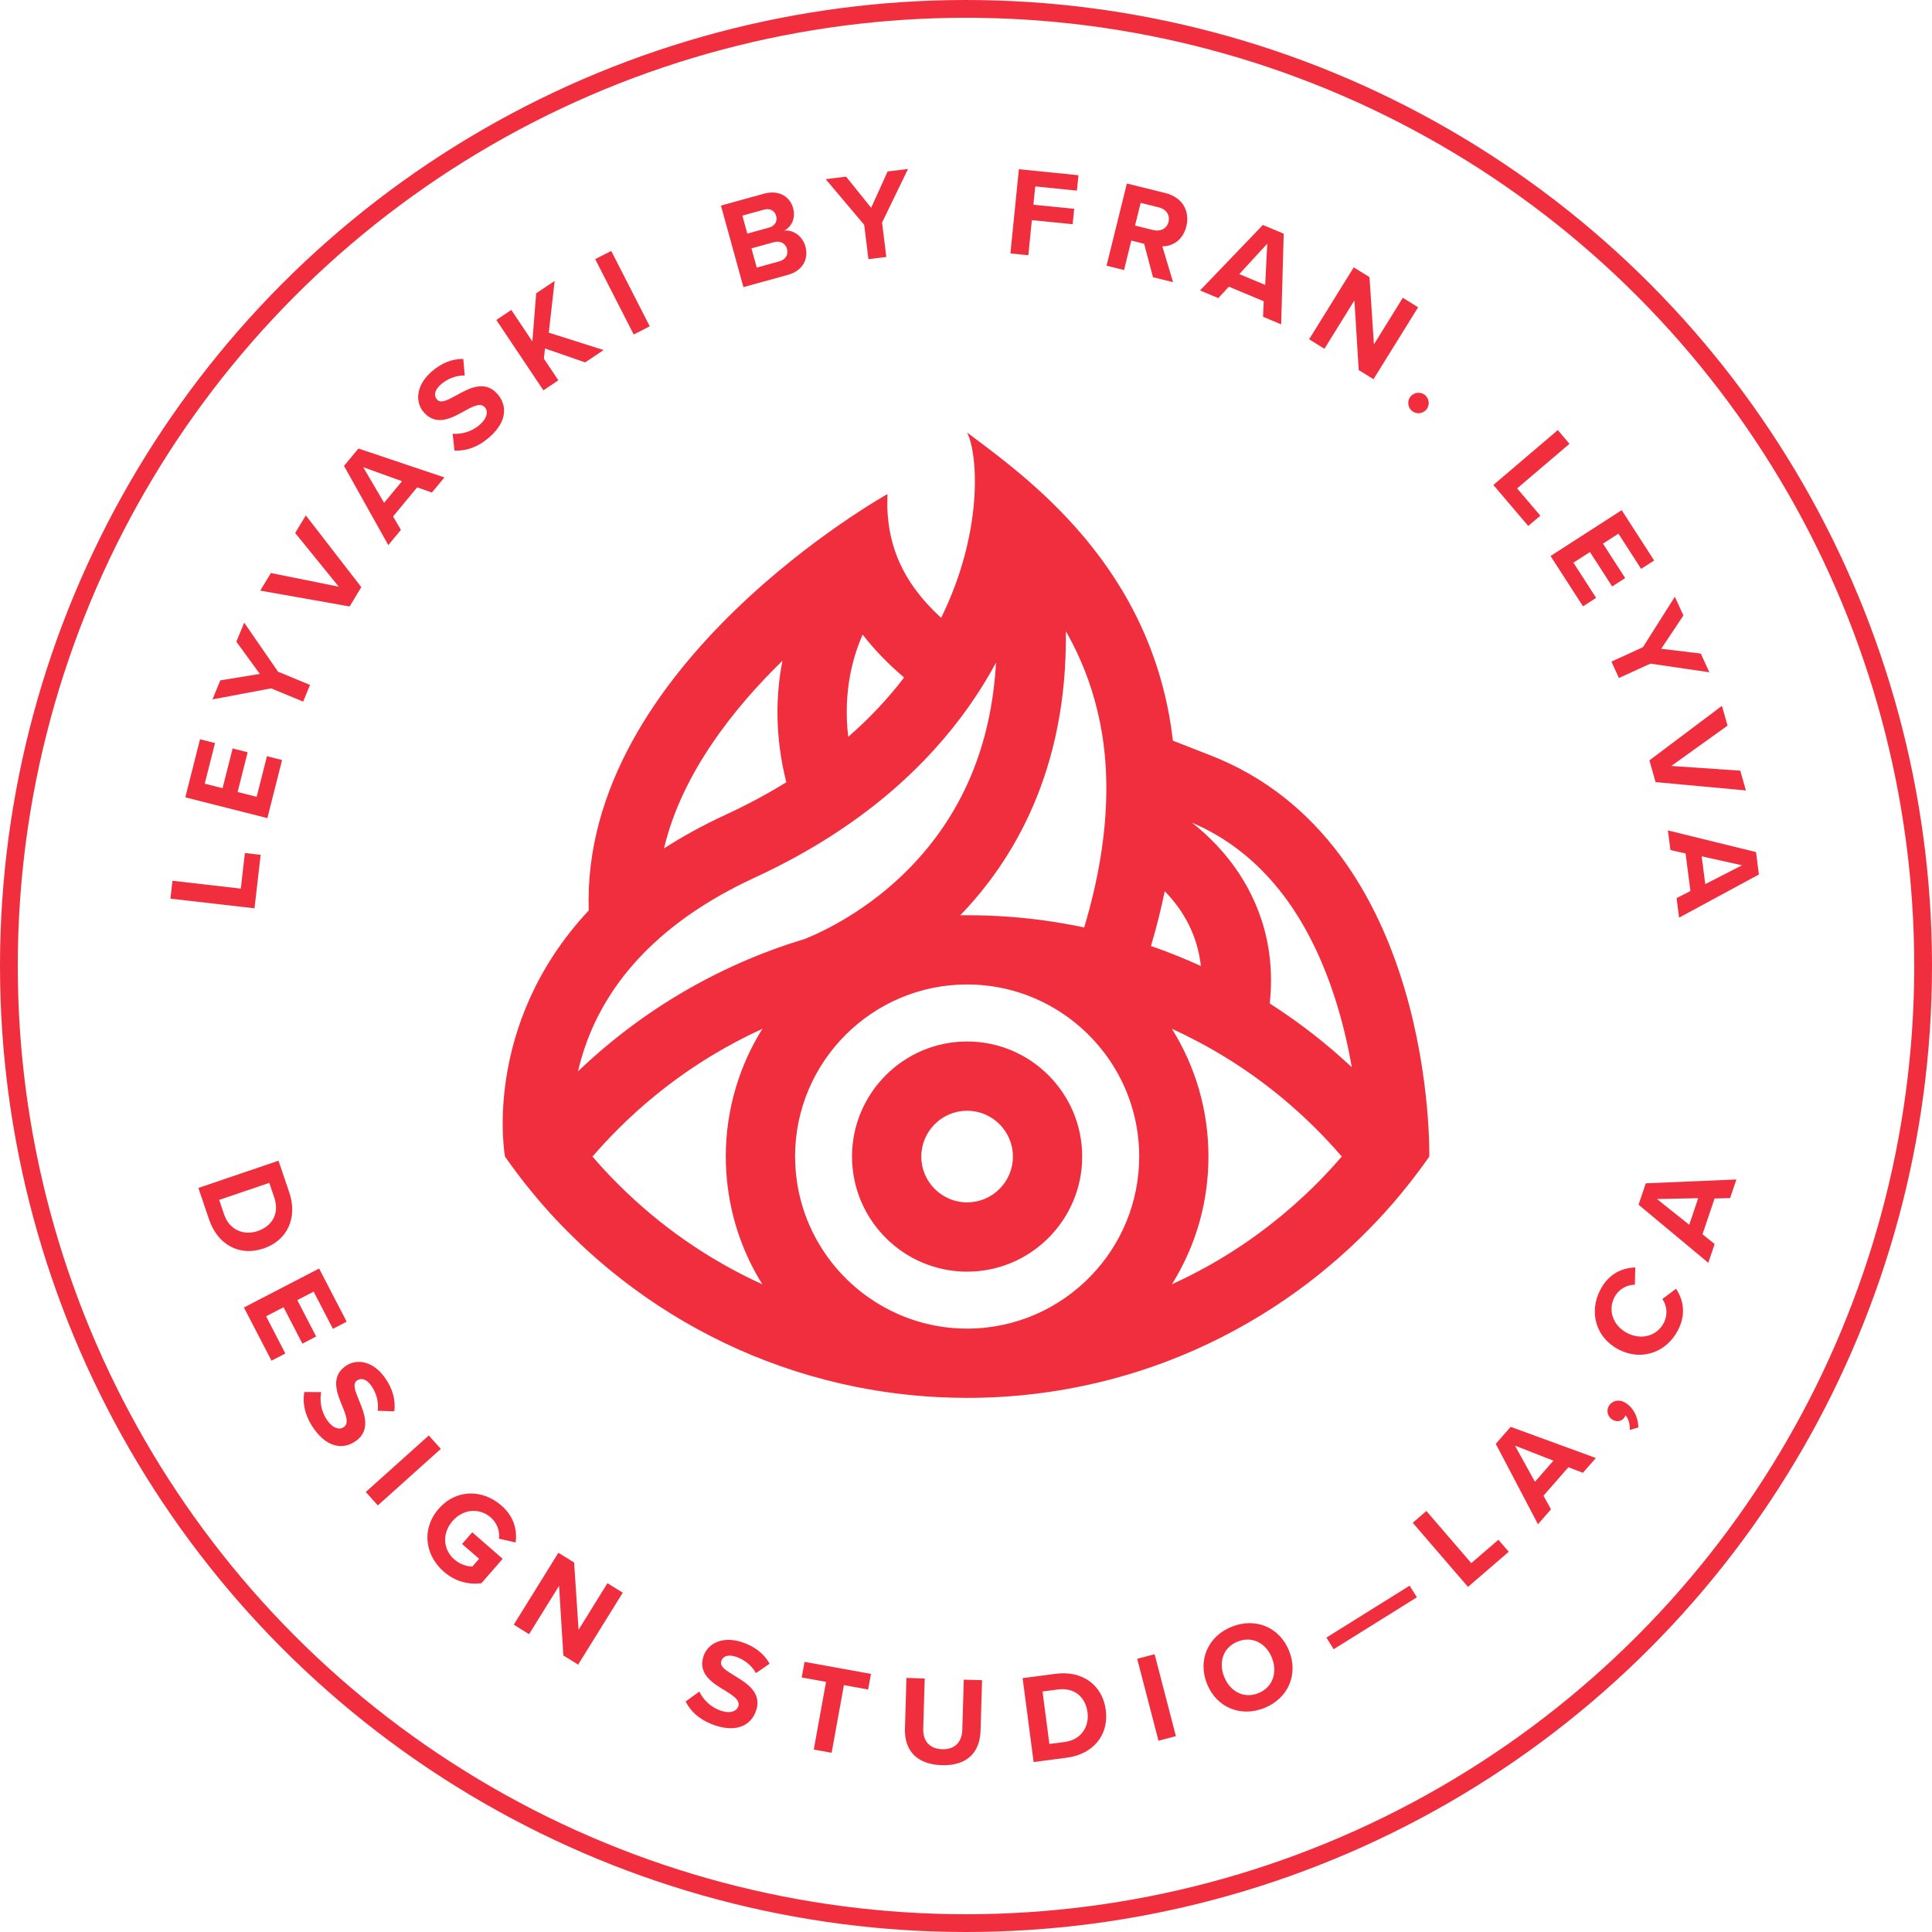 <?xml version="1.0" encoding="UTF-8"?>
<svg enable-background="new 0 0 761.16 761.16" version="1.1" viewBox="0 0 761.16 761.16" xml:space="preserve" xmlns="http://www.w3.org/2000/svg">
<style type="text/css">
	.st0{fill:#F12E3E;}
	.st1{fill:none;stroke:#F12E3E;stroke-width:7;stroke-miterlimit:10;}
</style>

	
		<path class="st0" d="m381.02 410.32c-25 0-45.34 20.34-45.34 45.34s20.34 45.34 45.34 45.34 45.34-20.34 45.34-45.34-20.34-45.34-45.34-45.34zm0 63.39c-9.95 0-18.05-8.1-18.05-18.05s8.1-18.05 18.05-18.05 18.05 8.1 18.05 18.05-8.1 18.05-18.05 18.05z"/>
		<path class="st0" d="m476.43 297.41c-4.93-1.9-9.71-3.77-14.34-5.61-7.91-68.67-57.56-103.75-81.07-121.38 4.38 8.77 6.33 39.36-10.24 73-15.22-13.96-22.03-29.32-21.13-48.77 0 0-120.95 67.34-117.7 164.04-42.46 45.43-33 96.96-33 96.96 5.33 7.64 11.12 14.92 17.34 21.82 0.17 0.19 0.33 0.38 0.5 0.56 3.03 3.34 6.18 6.57 9.42 9.71 1.84 1.79 3.7 3.56 5.59 5.28 5.64 5.13 11.56 9.97 17.71 14.51 25.59 18.87 55.37 32.37 87.7 38.86 10.34 2.07 20.95 3.43 31.76 4.01 3.99 0.21 8.01 0.33 12.05 0.33 17.85 0 35.21-2.11 51.85-6.1 9.15-2.19 18.07-4.95 26.74-8.23 14.93-5.66 29.09-12.88 42.29-21.47 6.08-3.96 11.96-8.21 17.61-12.73 1.49-1.19 2.96-2.41 4.42-3.64 5.52-4.65 10.82-9.57 15.86-14.73 1.85-1.9 3.68-3.82 5.47-5.79 4.79-5.27 9.32-10.78 13.59-16.5 1.45-1.94 2.86-3.9 4.25-5.88-0.01 0 2.89-123.71-86.67-158.25zm-56.53-48.74c0.31 0.54 0.63 1.08 0.93 1.63 5.05 9.14 8.85 18.86 11.36 29.06 1.51 6.11 2.56 12.4 3.14 18.83 0.37 4.06 0.54 8.21 0.54 12.43 0.01 17.01-2.91 35.37-8.73 54.78-0.46-0.1-0.92-0.2-1.38-0.29-9.15-1.88-18.5-3.2-28.02-3.91-5.52-0.41-11.1-0.62-16.73-0.62-0.9 0-1.8 0.01-2.7 0.02 20.51-21.19 42.34-56.79 41.59-111.93zm-80.03 1.34c4.55 5.91 9.99 11.54 16.32 16.91-6.06 7.94-13.32 15.82-22.01 23.38-2.15-18.16 2.05-32.13 5.69-40.29zm-31.6 10.3c-2.57 13.04-3.16 29.28 1.51 47.88-7.26 4.49-15.18 8.77-23.84 12.77-8.99 4.15-17.06 8.61-24.33 13.28 6.97-29.64 27.84-55.59 46.66-73.93zm-80.54 161.77c0.72-3.16 1.65-6.47 2.84-9.89 2.15-6.18 4.91-12.07 8.27-17.68 5.54-9.24 12.72-17.71 21.51-25.37 10.2-8.9 22.55-16.71 37.03-23.4 38.78-17.9 64.31-40.69 81.12-63.02 5.53-7.34 10.1-14.62 13.9-21.67-1.8 32.55-13.26 59.75-34.24 81.13-16.09 16.41-33.55 24.69-41.01 27.73-17.7 5.31-34.47 12.78-50 22.09-7.96 4.77-15.59 10.02-22.85 15.72-1.32 1.03-2.62 2.07-3.91 3.14-4.37 3.58-8.58 7.33-12.66 11.22zm58.95 45.32c1.73 14.04 6.51 27.13 13.67 38.59-21.18-9.66-40.31-22.93-56.9-39.52-3.49-3.49-6.83-7.09-10.02-10.8 3.19-3.71 6.53-7.31 10.02-10.8 4.72-4.72 9.64-9.15 14.76-13.33 7.08-5.77 14.52-11.03 22.31-15.73 6.39-3.86 13-7.35 19.83-10.47-4.41 7.06-7.92 14.74-10.37 22.88-2.62 8.69-4.04 17.9-4.04 27.45 0 3.96 0.26 7.88 0.74 11.73zm143.16 35.22c-12.34 12.82-29.65 20.82-48.81 20.82-10.02 0-19.54-2.2-28.11-6.13-22.94-10.5-39.04-33.42-39.64-60.12-0.01-0.52-0.04-1.03-0.04-1.55 0-37.38 30.41-67.79 67.79-67.79 17.02 0 32.58 6.32 44.5 16.72 14.26 12.44 23.29 30.71 23.29 51.07-0.01 18.24-7.25 34.79-18.98 46.98zm23.61-129.92c2.22-7.45 4.01-14.64 5.43-21.6 1.63 1.68 3.28 3.57 4.84 5.68 5.32 7.17 8.44 15.14 9.39 23.8-6.4-2.92-12.95-5.56-19.66-7.88zm65.15 93.76c-2.82 2.82-5.73 5.54-8.69 8.17-6.9 6.11-14.18 11.71-21.82 16.75-8.38 5.53-17.19 10.41-26.39 14.6 6.84-10.94 11.52-23.37 13.43-36.7 0.64-4.45 0.97-9 0.97-13.63 0-18.48-5.28-35.73-14.4-50.33 3.62 1.65 7.17 3.41 10.67 5.27 16.97 9.02 32.47 20.49 46.23 34.25 3.49 3.49 6.83 7.09 10.02 10.8-3.2 3.73-6.53 7.33-10.02 10.82zm-18.35-71.11c2.74-25.51-6.38-44.15-15.47-55.97-5.07-6.59-10.54-11.64-15.2-15.29 26.93 11.53 46.17 35.69 57.21 71.89 2.61 8.56 4.47 16.9 5.79 24.49-9.96-9.33-20.78-17.74-32.33-25.12z"/>
	
	
		<path class="st0" d="m109.72 457.29 4.23 12.45c3.36 9.89-0.6 18.9-10.11 22.13-9.51 3.24-18.1-1.5-21.46-11.4l-4.23-12.45 31.57-10.73zm-21.42 21.18c2.12 6.25 7.86 8.36 13.21 6.54 5.58-1.9 8.73-6.77 6.53-13.26l-1.95-5.73-19.74 6.71 1.95 5.74z"/>
		<path class="st0" d="m125.72 499.76 10.86 20.95-5.42 2.81-7.59-14.65-6.44 3.34 7.43 14.34-5.42 2.81-7.43-14.34-6.88 3.57 7.59 14.65-5.46 2.83-10.86-20.95 29.62-15.36z"/>
		<path class="st0" d="m126.54 548.46c-0.63 3.34-0.19 7.5 2.48 11.25 2.26 3.18 4.87 3.66 6.42 2.55 2.04-1.45 1.05-4.3-0.45-7.96-2.14-5.17-4.97-11.74 1.1-16.06 4.52-3.22 10.97-1.91 15.52 4.49 3.07 4.32 4.32 8.83 3.74 13.29l-6.53-0.21c0.47-3.65-0.68-7.25-2.56-9.9-1.85-2.61-3.98-3.18-5.61-2.02-1.83 1.3-0.78 3.99 0.72 7.65 2.17 5.21 4.88 11.87-1.15 16.16-4.97 3.54-11.24 2.66-16.46-4.68-3.71-5.22-4.62-10.21-3.88-14.61l6.66 0.05z"/>
		<path class="st0" d="m168.93 565.54 4.74 5.29-24.82 22.27-4.74-5.29 24.82-22.27z"/>
		<path class="st0" d="m197.51 593.11c5.2 4.53 6.28 9.91 5.61 14.57l-6.55-1.46c0.37-2.79-0.56-6.06-3.2-8.36-4.56-3.97-10.93-3.36-15.07 1.39s-3.87 11.15 0.69 15.12c2.3 2 5.16 2.83 7.1 2.81l2.66-3.05-6.71-5.84 4.01-4.6 11.99 10.44-8.37 9.62c-5.06 0.63-10.28-0.6-14.85-4.58-7.35-6.4-8.92-16.79-2.02-24.7 6.93-7.96 17.36-7.76 24.71-1.36z"/>
		<path class="st0" d="m220.25 624.79-11.81 19.04-6.03-3.74 17.58-28.34 6.2 3.85 1.75 26.5 11.38-18.36 6.03 3.74-17.58 28.34-5.82-3.61-1.7-27.42z"/>
		<path class="st0" d="m275.52 666.43c1.46 3.06 4.29 6.15 8.66 7.6 3.7 1.22 6.09 0.06 6.68-1.74 0.78-2.37-1.7-4.09-5.08-6.15-4.78-2.9-10.96-6.51-8.63-13.59 1.74-5.27 7.71-8.04 15.16-5.58 5.03 1.66 8.71 4.56 10.89 8.49l-5.38 3.7c-1.78-3.22-4.84-5.44-7.93-6.46-3.04-1-5.09-0.21-5.72 1.69-0.71 2.14 1.73 3.68 5.11 5.74 4.83 2.91 10.96 6.67 8.64 13.7-1.91 5.79-7.49 8.8-16.03 5.98-6.08-2.01-9.77-5.49-11.78-9.47l5.41-3.91z"/>
		<path class="st0" d="m325.44 662.62-9.59-1.74 1.12-6.15 26.17 4.75-1.12 6.15-9.54-1.73-4.84 26.66-7.03-1.28 4.83-26.66z"/>
		<path class="st0" d="m357.12 661.06 7.2 0.22-0.59 19.79c-0.14 4.65 2.31 7.92 7.51 8.08 5.1 0.15 7.74-2.97 7.88-7.62l0.59-19.79 7.2 0.21-0.6 19.99c-0.25 8.29-5.17 13.8-15.26 13.5-10.19-0.3-14.77-6.14-14.53-14.34l0.6-20.04z"/>
		<path class="st0" d="m402.89 661.14 13.04-1.71c10.36-1.36 18.41 4.3 19.72 14.26 1.3 9.96-5.03 17.45-15.39 18.8l-13.04 1.71-4.33-33.06zm16.55 25.16c6.54-0.86 9.75-6.07 9.01-11.67-0.77-5.85-4.92-9.89-11.72-9.01l-6 0.79 2.7 20.67 6.01-0.78z"/>
		<path class="st0" d="m448.02 653.51 6.87-1.79 8.39 32.28-6.87 1.79-8.39-32.28z"/>
		<path class="st0" d="m485.24 640.9c9.37-3.77 18.88 0.16 22.63 9.49 3.75 9.32-0.38 18.75-9.75 22.52-9.32 3.75-18.83-0.18-22.59-9.5-3.74-9.33 0.39-18.76 9.71-22.51zm2.35 5.84c-5.71 2.3-7.61 8.13-5.28 13.93 2.32 5.75 7.75 8.68 13.46 6.39 5.71-2.3 7.64-8.2 5.33-13.95-2.33-5.8-7.8-8.66-13.51-6.37z"/>
		<path class="st0" d="m522.57 645.17 32.79-20.46 2.86 4.58-32.79 20.46-2.86-4.58z"/>
		<path class="st0" d="m556.58 599.93 5.38-4.63 17.69 20.53 10.68-9.2 4.08 4.73-16.06 13.84-21.77-25.27z"/>
		<path class="st0" d="m617.91 578.05-9.81 11.22 2.95 5.37-5.13 5.87-16.62-31.67 5.86-6.7 33.57 12.28-5.1 5.83-5.72-2.2zm-13.18 5.74 7.27-8.32-15.14-5.93 7.87 14.25z"/>
		<path class="st0" d="m642.07 563.37c0.2-1.8-0.45-4.49-1.67-5.8-0.04 0.15-0.21 0.58-0.41 0.87-1.07 1.57-3.16 1.96-4.93 0.75-1.82-1.24-2.29-3.74-1.1-5.48 1.33-1.94 4.07-2.67 6.75-0.84 3.1 2.12 4.67 5.74 4.77 9.5l-3.41 1z"/>
		<path class="st0" d="m637.68 531.66c-9.09-4.74-11.72-14.84-7.21-23.49 3.51-6.74 9.02-8.66 13.79-8.83l-0.16 6.8c-3.04-0.01-6.33 1.66-8.04 4.94-2.68 5.14-0.59 11.19 5 14.1s11.74 1.16 14.42-3.99c1.71-3.28 1.23-6.91-0.56-9.42l5.43-4.05c2.57 4.05 4.22 9.64 0.71 16.38-4.5 8.65-14.29 12.29-23.38 7.56z"/>
		<path class="st0" d="m675.5 472.17-4.76 14.12 4.78 3.83-2.49 7.39-27.48-22.88 2.84-8.43 35.71-1.52-2.48 7.34-6.12 0.15zm-9.98 10.36 3.53-10.47-16.26 0.32 12.73 10.15z"/>
	
	
		
			<path class="st0" d="m67.14 354.05 0.81-7.05 26.92 3.09 1.61-14.01 6.21 0.71-2.42 21.06-33.13-3.8z"/>
			<path class="st0" d="m73.01 314.13 5.79-22.88 5.91 1.5-4.05 16 7.03 1.78 3.96-15.66 5.92 1.5-3.96 15.66 7.51 1.9 4.05-16 5.96 1.51-5.79 22.88-32.33-8.19z"/>
			<path class="st0" d="m106.82 271.2-23.12 4.34 3.1-7.49 15.56-2.55-9.25-12.7 3.1-7.48 13.33 19.31 12.61 5.22-2.71 6.56-12.62-5.21z"/>
			<path class="st0" d="m102.53 232.69 4.2-6.93 26.73 5.38-17.17-21.16 4.2-6.93 21.86 28.27-4.61 7.61-35.21-6.24z"/>
			<path class="st0" d="m164.36 192-9.5 11.47 3.09 5.28-4.97 6.01-17.45-31.2 5.68-6.85 33.88 11.38-4.94 5.97-5.79-2.06zm-13.03 6.09 7.05-8.51-15.29-5.52 8.24 14.03z"/>
			<path class="st0" d="m178.34 170.89c3.39 0.25 7.47-0.67 10.89-3.75 2.9-2.61 3.07-5.25 1.8-6.67-1.67-1.86-4.4-0.55-7.86 1.36-4.89 2.72-11.09 6.29-16.08 0.75-3.71-4.12-3.16-10.68 2.68-15.93 3.94-3.55 8.28-5.3 12.77-5.24l0.54 6.51c-3.68-0.05-7.12 1.5-9.54 3.68-2.38 2.14-2.7 4.32-1.37 5.8 1.5 1.67 4.05 0.32 7.52-1.59 4.92-2.75 11.23-6.21 16.18-0.71 4.08 4.53 3.93 10.86-2.76 16.88-4.76 4.28-9.61 5.76-14.06 5.53l-0.71-6.62z"/>
			<path class="st0" d="m214.72 137.29-0.44 4.02 5.7 8.52-5.9 3.95-18.54-27.72 5.9-3.95 8.29 12.39 1.52-18.95 7.27-4.87-2.31 20.38 21.6 6.85-7.27 4.87-15.82-5.49z"/>
			<path class="st0" d="m234.49 102.09 6.32-3.23 15.18 29.7-6.32 3.23-15.18-29.7z"/>
			<path class="st0" d="m284.03 80.99 16.92-4.67c6.12-1.69 10.33 1.35 11.51 5.64 1.12 4.05-0.65 7.44-3.51 8.9 3.57-0.41 7.23 2.16 8.35 6.2 1.33 4.82-0.84 9.57-6.96 11.25l-17.45 4.81-8.86-32.13zm18.98 8.67c2.31-0.64 3.35-2.53 2.78-4.6-0.54-1.98-2.42-3.12-4.73-2.48l-8.58 2.37 1.95 7.09 8.58-2.38zm3.94 13.33c2.6-0.72 3.73-2.64 3.1-4.95-0.56-2.02-2.48-3.36-5.18-2.62l-8.82 2.43 2.09 7.57 8.81-2.43z"/>
			<path class="st0" d="m340.47 88.56-15.18-17.97 8.04-1 9.88 12.28 6.49-14.31 8.04-1-10.23 21.12 1.68 13.55-7.05 0.87-1.67-13.54z"/>
			<path class="st0" d="m401.41 66.67 23.48 2.36-0.61 6.07-16.42-1.65-0.72 7.21 16.07 1.61-0.61 6.07-16.07-1.61-1.39 13.83-7.06-0.71 3.33-33.18z"/>
			<path class="st0" d="m450.76 96.04-5.05-1.25-2.87 11.6-6.89-1.71 8.01-32.38 15.14 3.75c6.75 1.67 9.78 7.11 8.29 13.13-1.42 5.73-5.76 7.9-9.46 7.86l4.23 14.13-7.91-1.96-3.49-13.17zm5.86-14.32-7.23-1.79-2.21 8.93 7.23 1.79c2.77 0.68 5.29-0.55 5.96-3.26 0.67-2.72-0.98-4.98-3.75-5.67z"/>
			<path class="st0" d="m497.88 118.68-13.75-5.74-4.15 4.5-7.2-3.01 24.76-25.8 8.21 3.43-1 35.73-7.15-2.99 0.28-6.12zm-9.63-10.69 10.2 4.26 0.82-16.24-11.02 11.98z"/>
			<path class="st0" d="m533.6 118.37-11.81 19.04-6.03-3.74 17.58-28.34 6.2 3.85 1.75 26.5 11.38-18.36 6.03 3.74-17.58 28.34-5.82-3.61-1.7-27.42z"/>
			<path class="st0" d="m561.38 155.62c1.71 1.38 2 3.98 0.62 5.69s-3.98 2-5.69 0.62-2-3.98-0.62-5.69c1.38-1.72 3.98-2 5.69-0.62z"/>
			<path class="st0" d="m613.74 169.44 4.6 5.41-20.63 17.57 9.14 10.74-4.76 4.05-13.74-16.14 25.39-21.63z"/>
			<path class="st0" d="m638.91 200.99 12.78 19.83-5.13 3.3-8.94-13.87-6.09 3.93 8.75 13.57-5.13 3.3-8.75-13.57-6.51 4.2 8.94 13.87-5.17 3.33-12.78-19.83 28.03-18.06z"/>
			<path class="st0" d="m647.27 254.98 12.58-19.87 3.37 7.37-8.74 13.12 15.59 1.89 3.37 7.37-23.22-3.41-12.41 5.67-2.95-6.46 12.41-5.68z"/>
			<path class="st0" d="m678.4 278.09 2.21 7.79-22.16 15.88 27.18 1.87 2.21 7.79-35.59-3.29-2.42-8.56 28.57-21.48z"/>
			<path class="st0" d="m665.98 351.03-1.9-14.78-5.97-1.35-1-7.74 34.72 8.54 1.13 8.83-31.44 17-0.99-7.69 5.45-2.81zm4.44-13.67 1.41 10.96 14.47-7.41-15.88-3.55z"/>
		
	

<circle class="st1" cx="380.58" cy="380.58" r="377.08"/>
</svg>
